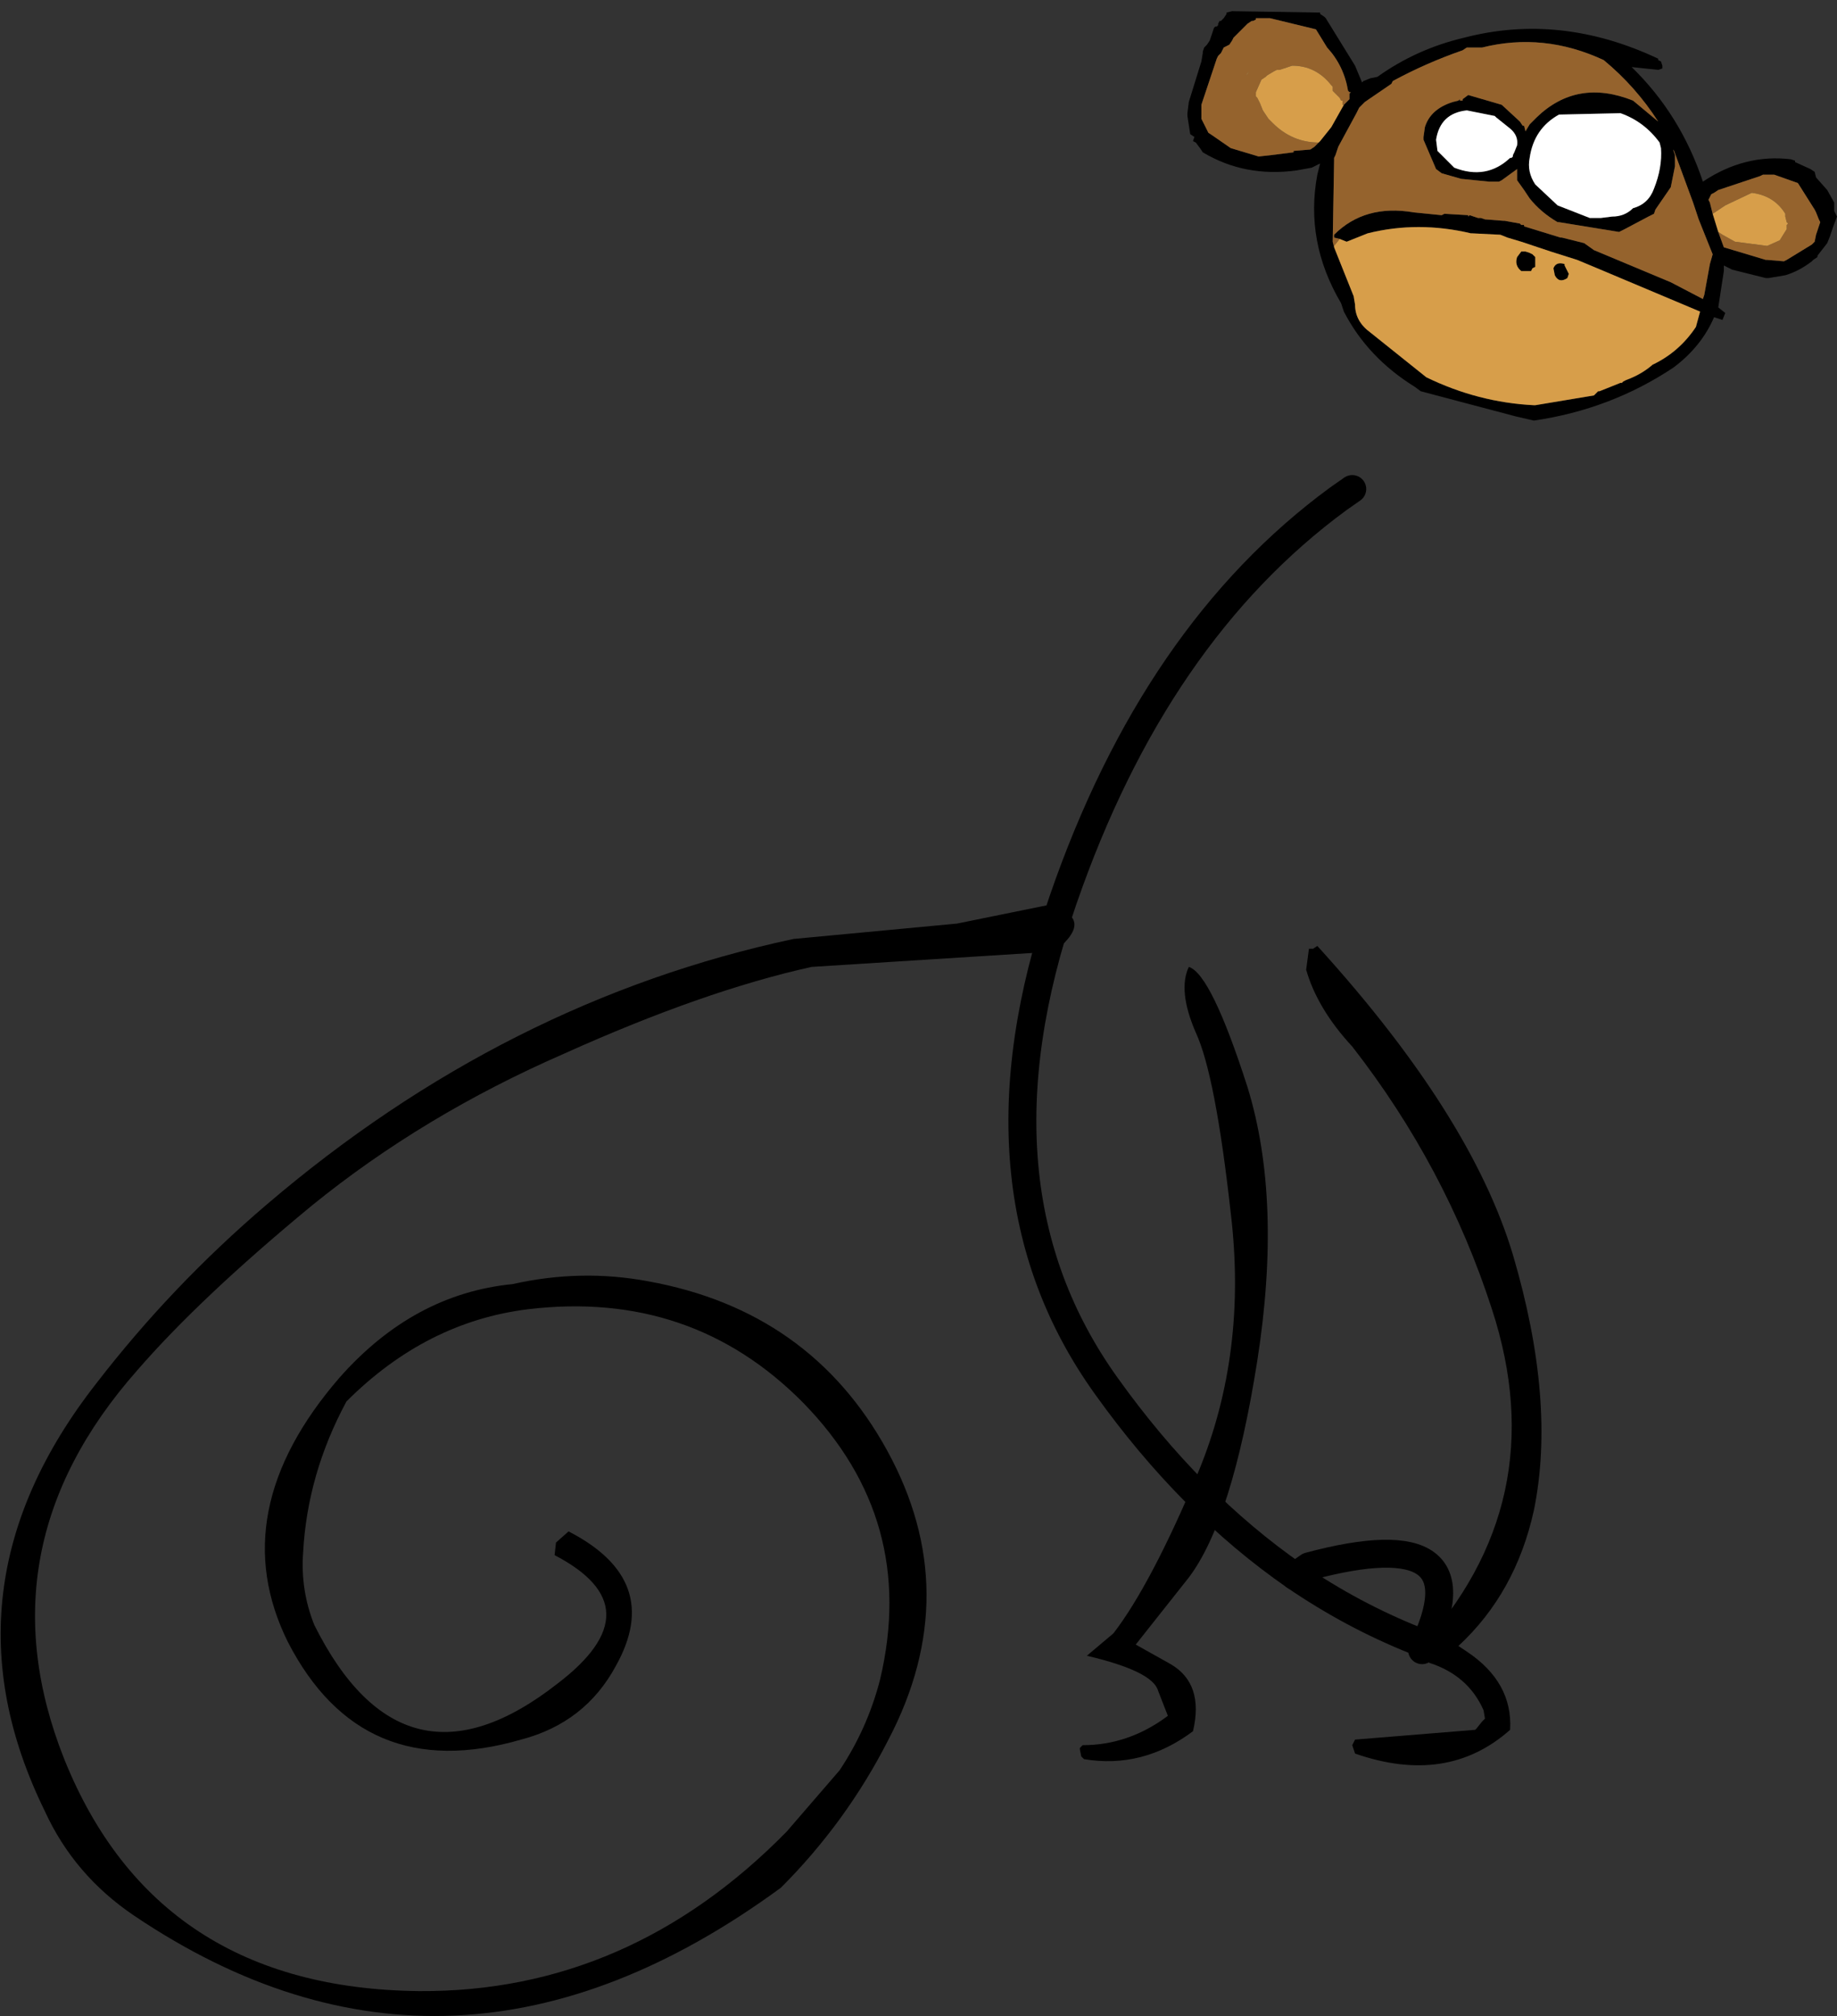 <?xml version="1.0" encoding="UTF-8" standalone="no"?>
<svg xmlns:ffdec="https://www.free-decompiler.com/flash" xmlns:xlink="http://www.w3.org/1999/xlink" ffdec:objectType="shape" height="72.15px" width="65.75px" xmlns="http://www.w3.org/2000/svg">
  <rect width="100%" height="100%" fill="#333333" stroke="none"/>
  <g transform="matrix(1.0, 0.0, 0.0, 1.0, 112.05, 31.7)">
    <path d="M-82.0 31.65 Q-81.0 30.15 -80.55 28.4 -79.2 22.7 -83.3 18.5 -87.3 14.45 -93.15 15.15 -96.8 15.6 -99.65 18.45 -101.05 21.05 -101.2 23.85 -101.3 25.2 -100.8 26.45 -97.6 32.85 -92.1 28.55 -88.55 25.85 -92.2 23.95 L-92.15 23.5 -91.7 23.1 Q-88.3 24.85 -90.0 27.9 -91.1 29.95 -93.4 30.55 -99.1 32.2 -101.75 27.05 -104.05 22.4 -99.9 17.6 -97.25 14.6 -93.7 14.25 -91.25 13.7 -88.85 14.15 -83.05 15.2 -80.3 20.2 -77.5 25.3 -80.25 30.55 -81.75 33.5 -84.1 35.85 -95.9 44.5 -107.25 36.85 -109.4 35.4 -110.45 33.1 -114.35 25.15 -108.6 17.8 -105.9 14.3 -102.5 11.4 -93.95 4.1 -83.65 1.9 L-77.8 1.35 -74.6 0.7 Q-72.75 1.1 -74.3 2.35 L-83.0 2.9 Q-86.85 3.75 -91.85 6.0 -96.9 8.2 -100.9 11.45 -104.9 14.75 -107.15 17.35 -112.75 23.7 -109.75 31.25 -106.45 39.45 -97.05 39.55 -89.55 39.6 -83.9 33.85 L-82.0 31.65" fill="#000000" fill-rule="evenodd" stroke="none"/>
    <path d="M-69.25 5.25 Q-68.55 6.75 -68.0 11.7 -67.4 16.7 -69.15 20.95 -70.85 25.0 -72.2 26.75 L-73.15 27.55 Q-70.8 28.1 -70.6 28.8 L-70.25 29.7 Q-71.65 30.75 -73.3 30.75 L-73.4 30.85 -73.4 30.9 -73.35 31.15 -73.25 31.25 Q-71.15 31.6 -69.35 30.25 -68.95 28.55 -70.15 27.85 L-71.4 27.15 -69.5 24.75 Q-67.95 22.7 -67.05 17.0 -66.15 11.25 -67.4 7.2 -68.7 3.15 -69.5 2.9 -69.9 3.75 -69.25 5.25 M-65.2 2.25 L-65.3 3.0 Q-64.9 4.4 -63.65 5.75 -60.3 10.05 -58.65 15.15 -56.4 22.05 -61.3 27.35 L-61.0 27.35 -61.0 27.4 -61.05 27.45 -60.95 27.7 -60.9 27.8 Q-59.5 28.25 -58.95 29.5 L-58.9 29.8 -59.0 29.9 -59.2 30.15 -59.25 30.2 -63.55 30.55 -63.65 30.75 -63.55 31.05 Q-60.25 32.2 -58.0 30.2 -57.9 28.5 -59.55 27.4 L-59.85 27.2 Q-57.8 25.3 -57.15 22.35 -56.35 18.45 -57.9 13.2 -59.4 8.2 -64.9 2.15 L-65.05 2.25 -65.2 2.25" fill="#000000" fill-rule="evenodd" stroke="none"/>
    <path d="M-61.4 27.0 Q-63.65 26.1 -65.7 24.7 -69.45 22.1 -72.45 17.9 -77.55 10.8 -74.0 0.5 -70.7 -9.05 -64.15 -13.85 L-63.65 -14.2" fill="none" stroke="#000000" stroke-linecap="round" stroke-linejoin="round" stroke-width="1.0"/>
    <path d="M-65.7 24.7 L-65.2 24.35 Q-58.85 22.65 -61.15 27.35" fill="none" stroke="#000000" stroke-linecap="round" stroke-linejoin="round" stroke-width="1.0"/>
    <path d="M-51.3 -24.0 L-51.45 -24.45 -52.15 -26.35 -52.15 -26.3 -52.1 -26.15 -52.1 -25.75 -52.25 -25.0 -52.8 -24.2 -52.85 -24.05 -53.05 -23.95 -53.9 -23.5 -54.1 -23.4 -56.25 -23.75 -56.3 -23.75 Q-56.9 -24.1 -57.3 -24.6 L-57.5 -24.9 -57.75 -25.25 -57.75 -25.65 -58.3 -25.25 -58.4 -25.2 -58.75 -25.2 -59.75 -25.3 -60.45 -25.5 -60.65 -25.65 -61.1 -26.7 -61.1 -26.8 -61.05 -27.15 Q-60.85 -27.8 -60.05 -28.05 L-59.85 -28.1 -59.8 -28.15 -59.8 -28.1 -59.7 -28.1 -59.7 -28.15 -59.5 -28.3 -58.3 -27.95 -57.65 -27.35 -57.55 -27.2 -57.5 -27.2 -57.45 -27.0 -57.3 -27.25 -57.05 -27.5 Q-55.6 -28.9 -53.6 -28.1 L-52.7 -27.35 Q-53.5 -28.6 -54.65 -29.55 -56.8 -30.55 -59.0 -30.0 L-59.55 -30.0 -59.7 -29.9 Q-61.0 -29.45 -62.2 -28.8 L-62.25 -28.7 -63.2 -28.05 -63.4 -27.85 -63.5 -27.65 -64.15 -26.45 -64.25 -26.15 -64.3 -26.05 -64.3 -26.0 -64.3 -25.95 -64.35 -23.05 -64.3 -22.85 -63.6 -21.1 -63.55 -20.8 Q-63.55 -20.2 -63.0 -19.8 L-61.0 -18.2 Q-59.15 -17.3 -57.15 -17.2 L-57.1 -17.2 -55.0 -17.55 -54.85 -17.7 -54.8 -17.7 -54.05 -18.0 -54.0 -18.0 -53.95 -18.05 -53.85 -18.1 Q-53.3 -18.3 -52.9 -18.65 -51.95 -19.1 -51.35 -20.0 L-51.2 -20.55 -55.0 -22.15 -55.6 -22.4 -56.55 -22.7 -57.6 -23.05 -58.1 -23.2 -58.35 -23.3 -59.35 -23.35 -59.4 -23.35 Q-61.3 -23.8 -63.1 -23.35 L-63.85 -23.05 -64.1 -23.15 -64.3 -23.2 -64.3 -23.3 Q-63.2 -24.4 -61.45 -24.1 L-60.45 -24.0 -60.35 -24.05 -59.5 -24.0 -59.5 -23.95 -59.45 -24.0 -59.15 -23.9 -59.05 -23.9 -58.9 -23.85 -58.25 -23.8 -58.2 -23.8 -57.65 -23.7 -57.6 -23.65 -57.5 -23.65 -57.5 -23.6 -56.2 -23.2 -56.15 -23.2 -55.35 -23.0 -55.0 -22.75 -52.25 -21.6 -51.1 -21.0 -51.05 -21.15 -50.85 -22.25 -50.75 -22.6 -51.25 -23.85 -51.3 -24.0 M-58.55 -27.55 L-59.55 -27.75 Q-60.5 -27.65 -60.65 -26.7 L-60.6 -26.3 -60.0 -25.7 Q-58.85 -25.25 -58.0 -26.05 L-57.95 -26.05 -57.9 -26.1 -57.9 -26.15 -57.85 -26.25 -57.75 -26.5 Q-57.7 -26.85 -58.0 -27.1 L-58.5 -27.5 -58.55 -27.55 M-57.1 -25.1 L-56.3 -24.35 -55.15 -23.9 -54.75 -23.9 -54.35 -23.95 Q-53.9 -23.95 -53.6 -24.25 -53.05 -24.4 -52.85 -24.95 -52.55 -25.7 -52.6 -26.4 L-52.65 -26.6 Q-53.2 -27.35 -54.05 -27.65 L-56.25 -27.6 Q-57.15 -27.1 -57.3 -26.05 -57.4 -25.55 -57.1 -25.1 M-52.55 -29.25 L-52.7 -29.2 -53.65 -29.3 Q-51.9 -27.6 -51.1 -25.2 -49.6 -26.2 -47.95 -26.0 L-47.8 -25.95 -47.8 -25.9 -47.25 -25.65 -47.1 -25.55 -47.05 -25.35 -46.65 -24.9 -46.4 -24.45 -46.4 -24.3 -46.4 -24.15 -46.3 -23.95 -46.45 -23.55 -46.55 -23.25 -46.65 -23.0 -47.0 -22.55 -47.0 -22.5 -47.15 -22.4 -47.2 -22.35 Q-47.65 -22.0 -48.15 -21.85 L-48.75 -21.75 -48.85 -21.75 -50.05 -22.05 -50.35 -22.2 -50.35 -22.15 -50.35 -22.0 -50.55 -20.7 -50.3 -20.5 -50.4 -20.25 -50.7 -20.35 Q-51.15 -19.3 -52.15 -18.55 -54.4 -17.05 -57.15 -16.65 L-57.8 -16.8 -61.2 -17.7 -61.4 -17.85 Q-63.1 -18.9 -63.95 -20.55 L-64.05 -20.85 Q-65.35 -23.05 -64.9 -25.45 L-64.8 -25.85 -64.9 -25.8 -65.1 -25.7 -65.65 -25.6 Q-67.5 -25.35 -69.0 -26.25 L-69.1 -26.4 -69.25 -26.6 -69.35 -26.65 -69.3 -26.8 -69.45 -26.9 -69.55 -27.55 -69.55 -27.65 -69.5 -28.05 -69.05 -29.5 -69.0 -29.8 -69.0 -29.85 -68.95 -30.0 -68.85 -30.1 -68.75 -30.25 -68.6 -30.7 -68.55 -30.75 -68.5 -30.75 -68.45 -30.8 -68.45 -30.85 -68.4 -30.95 -68.35 -30.95 -68.3 -31.0 -68.25 -31.05 -68.15 -31.2 -68.15 -31.25 -67.95 -31.3 -64.8 -31.25 -64.8 -31.2 -64.65 -31.1 -64.6 -31.05 -63.55 -29.35 -63.3 -28.75 -63.25 -28.8 -63.0 -28.9 -62.75 -28.95 Q-61.35 -29.95 -59.65 -30.35 -56.2 -31.25 -52.7 -29.6 L-52.7 -29.55 -52.6 -29.5 -52.55 -29.35 -52.55 -29.25 M-50.55 -23.4 L-50.35 -22.85 -48.85 -22.4 -48.8 -22.4 -48.2 -22.35 -48.1 -22.4 -47.2 -22.95 -47.1 -23.05 -47.05 -23.3 -46.95 -23.6 -46.9 -23.75 -46.95 -23.85 -47.05 -24.1 -47.1 -24.2 -47.7 -25.15 -48.55 -25.45 -48.95 -25.45 -49.05 -25.4 -50.55 -24.9 -50.7 -24.8 -50.8 -24.75 -50.9 -24.55 -50.85 -24.45 -50.75 -24.05 -50.55 -23.4 M-47.25 -25.25 L-47.25 -25.2 -47.25 -25.25 M-63.95 -27.95 L-63.75 -28.15 -63.75 -28.35 -63.7 -28.4 -63.75 -28.4 -63.8 -28.45 Q-63.95 -29.35 -64.55 -30.0 L-64.95 -30.65 -66.6 -31.05 -67.0 -31.05 -67.1 -31.05 -67.1 -31.0 -67.2 -30.95 -67.25 -30.95 -67.4 -30.85 -67.9 -30.35 -67.95 -30.25 -68.05 -30.1 -68.25 -30.0 -68.35 -29.8 -68.45 -29.7 -68.5 -29.6 -69.05 -27.95 -69.05 -27.85 -69.05 -27.45 -69.0 -27.35 -68.95 -27.25 -68.8 -26.95 -68.65 -26.85 -68.0 -26.4 -67.0 -26.1 -66.55 -26.15 -65.75 -26.25 -65.75 -26.3 -65.15 -26.35 -65.0 -26.45 -64.85 -26.6 -64.8 -26.65 -64.4 -27.15 -63.95 -27.95 M-56.4 -21.85 L-56.45 -22.1 Q-56.35 -22.35 -56.05 -22.25 L-56.05 -22.2 -55.9 -21.9 -55.95 -21.75 Q-56.25 -21.55 -56.4 -21.85 M-57.2 -22.6 L-57.1 -22.5 -57.1 -22.15 -57.2 -22.1 -57.25 -22.0 -57.6 -22.0 Q-57.85 -22.2 -57.75 -22.5 L-57.6 -22.7 -57.45 -22.7 -57.3 -22.65 -57.2 -22.6" fill="#000000" fill-rule="evenodd" stroke="none"/>
    <path d="M-64.3 -22.85 L-64.35 -23.05 -64.3 -25.95 -64.3 -26.0 -64.3 -26.05 -64.25 -26.15 -64.15 -26.45 -63.5 -27.65 -63.4 -27.85 -63.2 -28.05 -62.25 -28.7 -62.2 -28.8 Q-61.0 -29.45 -59.7 -29.9 L-59.55 -30.0 -59.0 -30.0 Q-56.8 -30.55 -54.65 -29.55 -53.5 -28.6 -52.7 -27.35 L-53.6 -28.1 Q-55.6 -28.9 -57.05 -27.5 L-57.3 -27.25 -57.45 -27.0 -57.5 -27.2 -57.55 -27.2 -57.65 -27.35 -58.3 -27.95 -59.5 -28.3 -59.7 -28.15 -59.7 -28.1 -59.8 -28.1 -59.8 -28.15 -59.85 -28.1 -60.05 -28.05 Q-60.85 -27.8 -61.05 -27.15 L-61.1 -26.8 -61.1 -26.7 -60.65 -25.65 -60.45 -25.5 -59.75 -25.3 -58.75 -25.2 -58.4 -25.2 -58.3 -25.25 -57.75 -25.65 -57.75 -25.25 -57.5 -24.9 -57.3 -24.6 Q-56.9 -24.1 -56.3 -23.75 L-56.25 -23.75 -54.1 -23.4 -53.9 -23.5 -53.05 -23.95 -52.85 -24.05 -52.8 -24.2 -52.25 -25.0 -52.1 -25.75 -52.1 -26.15 -52.15 -26.3 -52.15 -26.35 -51.45 -24.45 -51.3 -24.0 -51.25 -23.85 -50.75 -22.6 -50.85 -22.25 -51.05 -21.15 -51.1 -21.0 -52.25 -21.6 -55.0 -22.75 -55.35 -23.0 -56.15 -23.2 -56.2 -23.2 -57.5 -23.6 -57.5 -23.65 -57.6 -23.65 -57.65 -23.7 -58.2 -23.8 -58.25 -23.8 -58.9 -23.85 -59.05 -23.9 -59.15 -23.9 -59.45 -24.0 -59.5 -23.95 -59.5 -24.0 -60.35 -24.05 -60.45 -24.0 -61.45 -24.1 Q-63.2 -24.4 -64.3 -23.3 L-64.3 -23.2 -64.1 -23.15 -64.3 -22.9 -64.3 -22.85 M-50.75 -24.05 L-50.85 -24.45 -50.9 -24.55 -50.8 -24.75 -50.7 -24.8 -50.55 -24.9 -49.05 -25.4 -48.95 -25.45 -48.55 -25.45 -47.7 -25.15 -47.1 -24.2 -47.05 -24.1 -46.95 -23.85 -46.9 -23.75 -46.95 -23.6 -47.05 -23.3 -47.1 -23.05 -47.2 -22.95 -48.1 -22.4 -48.2 -22.35 -48.8 -22.4 -48.85 -22.4 -50.35 -22.85 -50.55 -23.4 -50.4 -23.3 -49.95 -23.05 -48.8 -22.9 -48.35 -23.1 -48.1 -23.5 -48.1 -23.65 -48.05 -23.7 -48.1 -23.75 -48.15 -23.95 -48.15 -24.05 Q-48.55 -24.7 -49.35 -24.8 L-50.3 -24.35 -50.75 -24.05 M-64.85 -26.6 L-65.0 -26.45 -65.15 -26.35 -65.75 -26.3 -65.75 -26.25 -66.55 -26.15 -67.0 -26.1 -68.0 -26.4 -68.65 -26.85 -68.8 -26.95 -68.95 -27.25 -69.0 -27.35 -69.05 -27.45 -69.05 -27.85 -69.05 -27.95 -68.5 -29.6 -68.45 -29.7 -68.35 -29.8 -68.25 -30.0 -68.05 -30.1 -67.95 -30.25 -67.9 -30.35 -67.4 -30.85 -67.25 -30.95 -67.2 -30.95 -67.1 -31.0 -67.1 -31.05 -67.0 -31.05 -66.6 -31.05 -64.95 -30.65 -64.55 -30.0 Q-63.95 -29.35 -63.8 -28.45 L-63.75 -28.4 -63.7 -28.4 -63.75 -28.35 -63.75 -28.15 -63.95 -27.95 -64.0 -27.95 -64.0 -28.0 -64.0 -28.1 -64.05 -28.1 -64.1 -28.2 -64.35 -28.45 -64.35 -28.5 -64.35 -28.6 -64.4 -28.65 Q-64.95 -29.35 -65.8 -29.35 L-66.25 -29.2 -66.35 -29.2 -66.45 -29.15 -66.7 -29.0 -66.75 -28.95 -66.9 -28.85 -67.1 -28.4 -67.1 -28.25 -67.05 -28.2 -66.95 -28.0 -66.85 -27.75 -66.65 -27.45 -66.5 -27.3 Q-65.8 -26.6 -64.85 -26.6 M-67.35 -29.15 L-67.45 -29.0 -67.4 -29.05 -67.35 -29.15" fill="#95632d" fill-rule="evenodd" stroke="none"/>
    <path d="M-51.3 -24.0 L-51.25 -23.85 -51.3 -24.0 M-64.1 -23.15 L-63.85 -23.05 -63.1 -23.35 Q-61.3 -23.8 -59.4 -23.35 L-59.35 -23.35 -58.35 -23.3 -58.1 -23.2 -57.6 -23.05 -56.55 -22.7 -55.6 -22.4 -55.0 -22.15 -51.2 -20.55 -51.35 -20.0 Q-51.95 -19.1 -52.9 -18.65 -53.3 -18.3 -53.85 -18.1 L-53.95 -18.05 -54.0 -18.0 -54.05 -18.0 -54.8 -17.7 -54.85 -17.7 -55.0 -17.55 -57.1 -17.2 -57.15 -17.2 Q-59.15 -17.3 -61.0 -18.2 L-63.0 -19.8 Q-63.55 -20.2 -63.55 -20.8 L-63.6 -21.1 -64.3 -22.85 -64.3 -22.9 -64.1 -23.15 M-50.55 -23.4 L-50.75 -24.05 -50.3 -24.35 -49.35 -24.8 Q-48.55 -24.7 -48.15 -24.05 L-48.15 -23.95 -48.1 -23.75 -48.05 -23.7 -48.1 -23.65 -48.1 -23.5 -48.35 -23.1 -48.8 -22.9 -49.95 -23.05 -50.4 -23.3 -50.55 -23.4 M-63.95 -27.95 L-64.4 -27.15 -64.8 -26.65 -64.85 -26.6 Q-65.8 -26.6 -66.5 -27.3 L-66.65 -27.45 -66.85 -27.75 -66.95 -28.0 -67.05 -28.2 -67.1 -28.25 -67.1 -28.4 -66.9 -28.85 -66.75 -28.95 -66.7 -29.0 -66.45 -29.15 -66.35 -29.2 -66.25 -29.2 -65.8 -29.35 Q-64.95 -29.35 -64.4 -28.65 L-64.35 -28.6 -64.35 -28.5 -64.35 -28.45 -64.1 -28.2 -64.05 -28.1 -64.0 -28.1 -64.0 -28.0 -64.0 -27.95 -63.95 -27.95 M-67.35 -29.15 L-67.4 -29.05 -67.45 -29.0 -67.35 -29.15 M-57.2 -22.6 L-57.3 -22.65 -57.45 -22.7 -57.6 -22.7 -57.75 -22.5 Q-57.85 -22.2 -57.6 -22.0 L-57.25 -22.0 -57.2 -22.1 -57.1 -22.15 -57.1 -22.5 -57.2 -22.6 M-56.4 -21.85 Q-56.25 -21.55 -55.95 -21.75 L-55.9 -21.9 -56.05 -22.2 -56.05 -22.25 Q-56.35 -22.35 -56.45 -22.1 L-56.4 -21.85" fill="#d79e4a" fill-rule="evenodd" stroke="none"/>
    <path d="M-57.1 -25.1 Q-57.4 -25.55 -57.3 -26.05 -57.15 -27.1 -56.25 -27.6 L-54.05 -27.65 Q-53.2 -27.35 -52.65 -26.6 L-52.6 -26.4 Q-52.55 -25.7 -52.85 -24.95 -53.05 -24.4 -53.6 -24.25 -53.9 -23.95 -54.35 -23.95 L-54.75 -23.9 -55.15 -23.9 -56.3 -24.35 -57.1 -25.1 M-58.55 -27.55 L-58.5 -27.5 -58.0 -27.1 Q-57.7 -26.85 -57.75 -26.5 L-57.85 -26.25 -57.9 -26.15 -57.9 -26.1 -57.95 -26.05 -58.0 -26.05 Q-58.85 -25.25 -60.0 -25.7 L-60.6 -26.3 -60.65 -26.7 Q-60.5 -27.65 -59.55 -27.75 L-58.55 -27.55" fill="#ffffff" fill-rule="evenodd" stroke="none"/>
  </g>
</svg>
